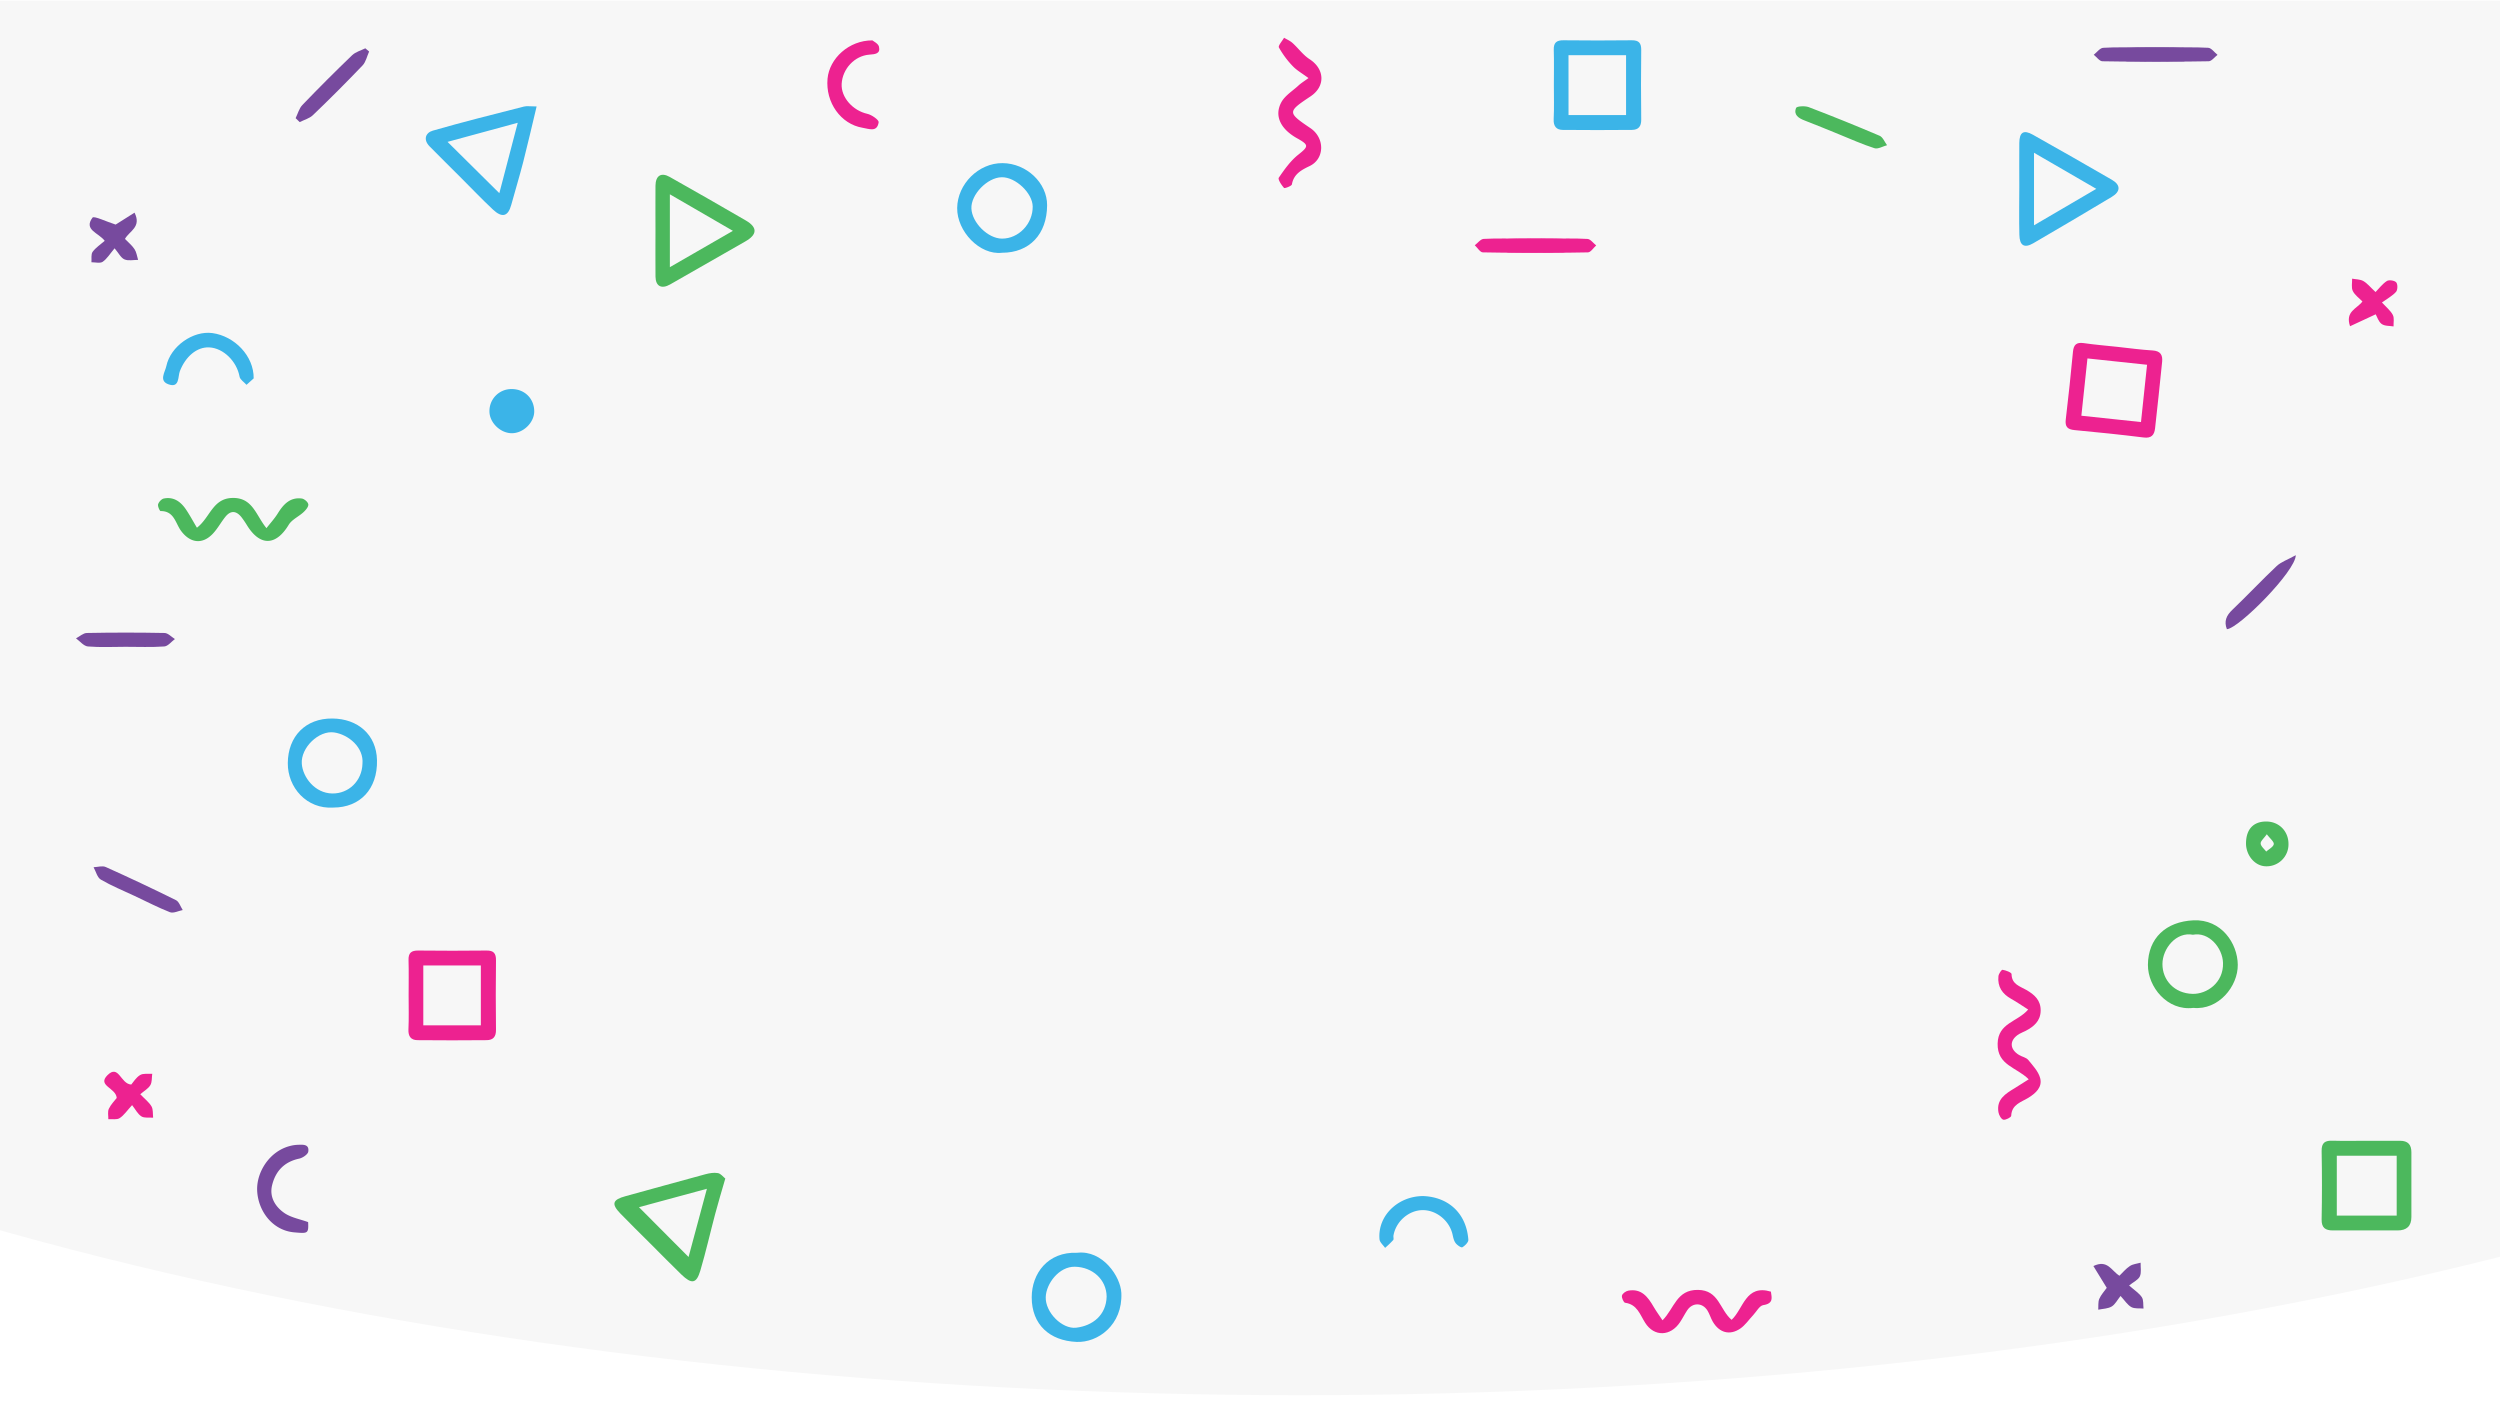 <svg xmlns="http://www.w3.org/2000/svg" xmlns:xlink="http://www.w3.org/1999/xlink" viewBox="0 0 1920 1080"><defs><style>.cls-1{fill:none;}.cls-2{clip-path:url(#clip-path);}.cls-3{clip-path:url(#clip-path-2);}.cls-4{fill:#f7f7f7;}.cls-5{fill:#ed2290;}.cls-6{fill:#4cb85d;}.cls-7{fill:#3bb4e8;}.cls-8{fill:#774a9e;}</style><clipPath id="clip-path" transform="translate(-740.18 -325.88)"><rect class="cls-1" x="740.18" y="326.38" width="1920" height="1153.68"/></clipPath><clipPath id="clip-path-2" transform="translate(-740.18 -325.88)"><ellipse class="cls-1" cx="1738.44" cy="698.7" rx="1738.44" ry="698.7"/></clipPath></defs><title>cindy hero</title><g id="Layer_2" data-name="Layer 2"><g id="Layer_1-2" data-name="Layer 1"><g class="cls-2"><g class="cls-3"><rect class="cls-4" width="1920" height="1080"/><path class="cls-5" d="M1745.1,385.84c-3.44,2.53-5.9,4-8,6-4.54,4.12-10.34,7.7-13,12.85-5.42,10.35-.28,20.41,12.29,27.42,9.24,5.15,8.79,6.26.92,12.53-6,4.74-10.62,11.31-15,17.68-.87,1.28,2,5.63,4,7.89.46.53,5.83-1.43,6.06-2.75,1.4-8,7.44-11.09,13.61-14.05,11.63-5.57,11.78-21.57.59-29.12-17.85-12.07-17.66-12.53.11-24.4,11.57-7.72,10.92-21-.76-28.56-5-3.23-8.62-8.41-13.1-12.45-1.86-1.68-4.31-2.71-6.49-4-1.43,2.55-4.69,6.1-3.94,7.48a70,70,0,0,0,10.75,14.45C1736.21,380,1740.39,382.34,1745.1,385.84Z" transform="translate(-740.18 -325.88)"/><path class="cls-5" d="M2298.24,1154.79c-4.45,2.81-7.59,4.87-10.8,6.82-7.05,4.26-14.16,8.58-12.44,18.51.37,2.17,2.13,5.32,3.79,5.7s6-1.82,6-3c.36-8.8,7.72-10.46,13.26-13.88,5.71-3.52,10.75-8.22,9-15-1.34-5.16-5.64-9.72-9.22-14.06-1.56-1.88-4.72-2.38-7-3.76-7.57-4.57-7.5-11.61.14-16.18,1.52-.91,3.24-1.48,4.81-2.3,6.37-3.31,11.49-7.55,11.63-15.54s-4.7-12.29-11-15.94c-4.86-2.81-11.28-4.3-11.35-12.18,0-1.22-4.4-2.93-6.92-3.3-.84-.12-3,3.15-3.17,5-.8,7.94,2.93,13.53,9.84,17.35,4.24,2.36,8.24,5.16,13,8.18-8.2,9.63-23.13,10.14-23.45,26.23C2274.07,1144.13,2288.79,1145.36,2298.24,1154.79Z" transform="translate(-740.18 -325.88)"/><path class="cls-6" d="M891.42,731.16c-3.22-5.39-5.7-10.08-8.7-14.42-4-5.75-9.35-9.49-16.7-8-1.77.35-3.88,2.63-4.41,4.44-.43,1.5,1.25,5.23,1.95,5.22,10.41-.15,11.39,9.44,15.69,15.21,7,9.43,16.44,10.7,24.54,2,3.59-3.86,6.14-8.67,9.46-12.8,4.27-5.3,8.63-4.6,12.57.52a68.84,68.84,0,0,1,4,5.89c10,16.3,22.25,16,32.07-.27,2.45-4.06,7.74-6.33,11.41-9.75,1.71-1.59,3.88-4.11,3.66-5.95s-3.13-4.28-5.09-4.52c-9-1.11-14.08,4.56-18.4,11.52-2.38,3.83-5.5,7.21-8.64,11.25-8.21-10-10.57-23.66-26.32-23.19C903.44,708.73,901.52,723.47,891.42,731.16Z" transform="translate(-740.18 -325.88)"/><path class="cls-5" d="M2017,1339.88c-2.51-3.79-4.87-7-6.84-10.39-4.38-7.56-9.34-14.21-19.46-12.39-1.87.34-4.45,2.18-4.85,3.78s1.3,5.38,2.43,5.53c9.26,1.23,11.34,9,15.36,15.33,6.93,11,19.56,10.56,26.83-.46,2-3,3.54-6.15,5.5-9.1,4-6.06,11.59-6.06,15.48.1,1.73,2.73,2.57,6,4.24,8.79,5,8.38,12.88,10.6,20.91,5.23,3.9-2.61,6.7-6.88,10-10.38,2.55-2.7,4.84-7.25,7.75-7.7,8.13-1.27,6.51-5.81,5.89-10.36-19.44-5.83-21,13.07-30.17,21.66-9.22-7.81-9.68-22.83-25.82-23C2027.73,1316.31,2026.13,1330.67,2017,1339.88Z" transform="translate(-740.18 -325.88)"/><path class="cls-5" d="M1410.17,356.89c-18-.06-33,13.84-34.44,29.41-1.68,18.33,10.28,34.95,26.81,37.69,5.23.87,11.27,3.68,12.45-4.23.26-1.76-5.31-5.7-8.67-6.45-11.09-2.44-20.32-12.59-19.75-23,.64-11.58,9.92-21.61,21.28-22.46,4.32-.32,8.68-.59,7.39-6.09C1414.66,359.28,1410.94,357.58,1410.17,356.89Z" transform="translate(-740.18 -325.88)"/><path class="cls-7" d="M935,616.49c.21-17.3-14.73-32.48-31.73-34.81-14.85-2-32.11,10.11-35.34,25.34-1,4.7-5.91,11.29,1.6,14,8.71,3.16,7.2-6,8.78-10.07,4.34-11.18,13-18.76,22.62-18.27,10.91.55,21.13,10.81,23.23,22.44.42,2.35,3.5,4.21,5.35,6.3Z" transform="translate(-740.18 -325.88)"/><path class="cls-7" d="M1833.33,1244.46c-19.57-.07-35.31,15.26-33.68,33.23.21,2.3,2.79,4.38,4.27,6.56a74.7,74.7,0,0,0,6.23-6c.61-.71,0-2.35.22-3.53,1.92-10.83,11.75-19.36,22.35-19.46s20.62,8.09,23,18.66c.52,2.3,1,4.82,2.38,6.64,1.18,1.6,4.26,3.72,5.16,3.22,2-1.16,4.75-3.88,4.61-5.78C1866.38,1257.59,1852.49,1245.26,1833.33,1244.46Z" transform="translate(-740.18 -325.88)"/><path class="cls-5" d="M829.82,1169.12c-1.59,2.09-4.45,4.91-6.05,8.31-1.06,2.24-.32,5.34-.39,8,2.94-.2,6.5.57,8.67-.82,3.29-2.1,5.62-5.71,9.58-10,2.53,3.22,4.28,6.83,7.16,8.65,2.29,1.46,6,.74,9,1-.35-2.92.11-6.3-1.24-8.64-1.86-3.22-5.09-5.64-8.65-9.37,3-2.58,6.18-4.31,7.76-7,1.4-2.36,1-5.77,1.44-8.72-3.16.24-6.92-.5-9.34,1-3.17,1.93-5.3,5.59-6.78,7.28-8.26-.42-9.54-15.88-18.25-7.21C814.56,1159.78,829.24,1161.23,829.82,1169.12Z" transform="translate(-740.18 -325.88)"/><path class="cls-8" d="M836.16,509.36c3.3-6.07,12.93-9,7.34-20.16L829,498.36c-7.08-2.24-16.64-6.89-17.78-5.35-7,9.46,4.63,11.56,9.38,17.82-3.14,2.75-6.84,5.14-9.28,8.46-1.38,1.89-.68,5.3-.92,8,2.94,0,6.64,1,8.65-.35,3.34-2.31,5.61-6.18,9.14-10.36,3.15,3.73,4.83,7.34,7.56,8.51,3,1.3,7,.35,10.49.38-.86-2.76-1.2-5.86-2.72-8.19C841.64,514.39,838.77,512.09,836.16,509.36Z" transform="translate(-740.18 -325.88)"/><path class="cls-8" d="M2358.16,1314.94c-1.85,2.63-4.39,5.31-5.75,8.5-1,2.43-.58,5.5-.78,8.28,3.47-.73,7.38-.71,10.28-2.42,2.7-1.58,4.34-5,6.85-8.12,3.23,3.48,5.28,6.87,8.28,8.54,2.55,1.41,6.2.83,9.37,1.13-.37-3,.16-6.5-1.31-8.72-2.09-3.15-5.65-5.34-9.76-9,3.4-2.74,7-4.32,8.25-7,1.35-3,.49-7,.59-10.49-2.75.79-5.89,1-8.17,2.5-3.12,2-5.58,5.09-8.11,7.51-6.25-3.89-9.11-12.69-20-7.44C2351.29,1303.8,2354.52,1309,2358.16,1314.94Z" transform="translate(-740.18 -325.88)"/><path class="cls-5" d="M2564.71,567.27c1.09,1.89,2.11,5.59,4.53,7.38s6.07,1.37,9.19,1.93c-.11-3,.69-6.43-.56-8.82-1.75-3.35-5-5.91-8.36-9.57,4.22-3.06,8.12-5.1,10.84-8.19,1.3-1.48,1.37-5.79.14-7.25s-5.52-2.11-7.16-1.07c-3.43,2.19-6,5.72-8.72,8.49-4.09-3.79-6.39-6.74-9.39-8.45-2.43-1.38-5.71-1.27-8.61-1.82.09,3.19-.75,6.84.52,9.45,1.55,3.17,4.88,5.46,7.4,8.09-4.27,5.66-13.39,7.52-9.51,19Z" transform="translate(-740.18 -325.88)"/><path class="cls-7" d="M1132.89,624.68a16.81,16.81,0,0,0-16.81,17c-.09,8.62,8.27,16.87,17.13,16.91s17.25-8.19,17.26-16.76C1150.47,631.91,1142.94,624.54,1132.89,624.68Z" transform="translate(-740.18 -325.88)"/><path class="cls-8" d="M2503.33,752.27c-6.23,3.46-11.22,5.1-14.7,8.37-11.6,10.9-22.46,22.59-34,33.56-4.69,4.45-6.54,8.88-4.2,14.9C2459.5,808.61,2503.35,764.42,2503.33,752.27Z" transform="translate(-740.18 -325.88)"/><path class="cls-8" d="M2404.36,362.32c-10,0-20-.37-29.88.26-2.52.16-4.84,3.48-7.25,5.35,2.24,1.75,4.44,5,6.71,5q31.26.58,62.52,0c2.29-.05,4.52-3.22,6.78-4.93-2.39-1.9-4.69-5.28-7.18-5.43C2425.53,362,2414.94,362.32,2404.36,362.32Z" transform="translate(-740.18 -325.88)"/><path class="cls-8" d="M836.56,822.63c9.94,0,19.91.44,29.8-.27,2.84-.2,5.44-3.7,8.16-5.69-2.65-1.62-5.26-4.6-7.94-4.66q-29.8-.59-59.64,0c-2.82,0-5.6,2.69-8.39,4.13,3,2.17,5.92,5.94,9.11,6.22C817.23,823.17,826.92,822.64,836.56,822.63Z" transform="translate(-740.18 -325.88)"/><path class="cls-5" d="M1929.48,509.13c-10.27,0-20.56-.31-30.8.23-2.35.13-4.55,3.18-6.82,4.89,2.07,1.91,4.11,5.42,6.22,5.46q30.8.63,61.61,0c2.15,0,4.24-3.47,6.36-5.33-2.22-1.75-4.37-4.89-6.68-5C1949.43,508.81,1939.44,509.13,1929.48,509.13Z" transform="translate(-740.18 -325.88)"/><path class="cls-7" d="M1152.3,407.64c-3.64,15.18-6.77,28.92-10.27,42.57-2.85,11.09-6.2,22.06-9.23,33.11-2.42,8.77-6.92,10.15-14,3.54-8.36-7.83-16.26-16.14-24.37-24.24s-16.26-16.15-24.31-24.31c-5.08-5.15-3.14-10.48,2.43-12.09,23.2-6.7,46.65-12.52,70-18.5C1144.85,407.15,1147.35,407.64,1152.3,407.64Zm-28.63,66.6,14.14-54.07-53.92,14.66Z" transform="translate(-740.18 -325.88)"/><path class="cls-6" d="M1297.21,1231c-2.88,10-5.45,18.45-7.72,27-3.88,14.55-7.17,29.27-11.45,43.7-3,10.13-6.67,10.65-14.65,2.92s-15.81-15.74-23.7-23.62c-7.67-7.68-15.45-15.25-23-23.06-7.19-7.45-6.11-10.67,3.85-13.39,20.45-5.57,40.84-11.32,61.3-16.83,3.11-.84,6.59-1.46,9.66-.91C1293.74,1227.19,1295.57,1229.71,1297.21,1231Zm-14.13,7.86L1230.91,1253l38.08,38.24Z" transform="translate(-740.18 -325.88)"/><path class="cls-7" d="M2291,469.24c0-11.15-.09-22.3,0-33.44.08-8.4,3.25-10.48,10.4-6.47q30.49,17.12,60.76,34.66c6.79,3.92,6.74,9-.14,13.1q-30,18-60.25,35.59c-6.88,4-10.52,1.87-10.71-6.39C2290.73,493.94,2291,481.59,2291,469.24Zm11.3,29.67,47.83-28-47.83-27.71Z" transform="translate(-740.18 -325.88)"/><path class="cls-6" d="M2557.17,1202c8.75,0,17.5,0,26.25,0,6,0,8.73,2.91,8.71,8.84-.05,16.58,0,33.16,0,49.74,0,7-3.71,10.28-10.59,10.27q-24.87,0-49.74,0c-5.53,0-8.73-1.86-8.61-8.38q.51-26.22,0-52.47c-.13-6.66,2.7-8.3,8.68-8.06C2540.27,1202.21,2548.73,1202,2557.17,1202Zm23.67,11.48h-46v46h46Z" transform="translate(-740.18 -325.88)"/><path class="cls-6" d="M1243.59,502.93c0-11.47-.1-22.95,0-34.42.09-7.79,4.39-10.46,10.94-6.75,19.56,11.07,39.11,22.17,58.53,33.5,9,5.28,8.78,10.73-.4,16q-28.87,16.57-57.82,33.06c-6.63,3.78-11.14,1.42-11.24-6C1243.47,526.49,1243.59,514.71,1243.59,502.93Zm11.05-27.82v55.95l48.41-27.9Z" transform="translate(-740.18 -325.88)"/><path class="cls-7" d="M1933.55,391.27c0-9,.2-18.07-.08-27.1-.16-5.53,2.11-7.42,7.49-7.36q26.2.3,52.4,0c5.59-.07,7.34,2.24,7.28,7.56-.19,17.76-.25,35.52,0,53.27.09,5.4-2.22,7.94-7.07,8q-26.64.25-53.27,0c-4.91-.05-7.12-2.87-6.9-8.15C1933.82,408.75,1933.55,400,1933.55,391.27Zm11.26,23H1989v-46h-44.21Z" transform="translate(-740.18 -325.88)"/><path class="cls-5" d="M1054,1090.35c0-9,.2-18.08-.07-27.1-.17-5.53,2.1-7.42,7.49-7.36q26.19.3,52.39,0c5.59-.07,7.35,2.24,7.29,7.56-.19,17.75-.26,35.51,0,53.27.09,5.4-2.22,7.94-7.08,8q-26.62.26-53.27,0c-4.91-.06-7.12-2.87-6.89-8.15C1054.27,1107.82,1054,1099.08,1054,1090.35Zm11.27,23h44.2v-46h-44.2Z" transform="translate(-740.18 -325.88)"/><path class="cls-5" d="M2366.44,592.27c9,1,17.94,2.21,26.95,2.76,6,.36,7.83,3.47,7.31,8.65q-2.57,25.61-5.43,51.18c-.57,5.11-2.85,7.81-8.87,7-17.61-2.2-35.29-4-53-5.67-5.33-.51-7.37-2.55-6.72-8.07q3.09-26,5.54-52.1c.51-5.4,2.68-7.39,8.14-6.64C2349,590.63,2357.75,591.35,2366.44,592.27Zm-23.1,8.88-4.67,44,45.79,4.87,4.66-44Z" transform="translate(-740.18 -325.88)"/><path class="cls-7" d="M1509.73,520c-17.09,2-34.66-16.43-34.44-34.41.23-18.37,16.44-34.59,34.87-34.43s34.31,15.24,34.2,32.41C1544.23,505.83,1530.78,520,1509.73,520Zm-.2-58c-11.06.14-23.82,13.32-23.31,24.06.52,10.95,12.74,23,23.4,23.08,12.84.1,23.84-11.37,23.67-24.7C1533.15,474.13,1520.15,461.84,1509.53,462Z" transform="translate(-740.18 -325.88)"/><path class="cls-7" d="M996.21,946.09c-20.52,1.39-35.15-15.49-35-34.14.14-20.52,13.62-34.47,34.24-34.26,19.5.19,33.82,12.31,34.27,32C1030.21,931.94,1016.65,946.08,996.21,946.09Zm22.34-33.58c1.19-12.56-10.65-22.51-21.8-24.13-11.74-1.7-25.68,11.73-24.79,24.08.73,10.2,9.92,22.62,23.43,22.81C1008,935.45,1018.15,925.64,1018.55,912.51Z" transform="translate(-740.18 -325.88)"/><path class="cls-7" d="M1567.5,1288c19.53-2.24,33.32,18.29,33.88,30.92,1.09,24.54-18.07,38.24-34.33,37.55-20.72-.87-34.53-13.29-34.51-34.24C1532.55,1304,1544.8,1287.09,1567.5,1288Zm22.58,33.66c-.14-13.09-10.81-22.67-24.39-22.93-12.12-.24-22.09,12.94-22.39,23.34-.35,11.72,12.53,24.7,23.34,23.49C1579.43,1344.09,1589.72,1335.86,1590.08,1321.62Z" transform="translate(-740.18 -325.88)"/><path class="cls-6" d="M2424.67,1099.94c-20,2.5-35-16.17-34.89-33.08.15-20.49,13.83-33.16,34.91-34.17,21.61-1,33.94,17.8,34.1,34.09C2459,1083.4,2444,1101.86,2424.67,1099.94Zm-.33-56.18c-12.86-2.46-23.33,10.64-23.41,22.41-.08,12.42,9.2,22.67,23.15,23,10.9.27,23.82-8.49,23.38-23.74C2447.14,1053.81,2436.61,1041.34,2424.34,1043.76Z" transform="translate(-740.18 -325.88)"/><path class="cls-8" d="M976.82,1264.45c.46,9-.36,8.75-10.58,7.89-17.13-1.46-28-16.84-28.57-32.31-.49-13.87,9.31-29.89,25.08-34a27.46,27.46,0,0,1,6.11-.94c3.89-.11,8.94-.66,8.08,5.21-.32,2.16-4.3,4.84-7,5.41-11.54,2.45-18.25,9.75-20.82,20.57-2.15,9.07,2.6,16.57,9.7,21.36C964,1261.07,970.67,1262.21,976.82,1264.45Z" transform="translate(-740.18 -325.88)"/><path class="cls-8" d="M967.22,416.62c1.69-3.41,2.68-7.5,5.2-10.12q18.72-19.5,38.23-38.24c2.63-2.53,6.7-3.57,10.1-5.29l2.92,2.49c-1.64,3.59-2.48,7.94-5,10.63q-18.68,19.56-38.21,38.26c-2.64,2.53-6.71,3.57-10.12,5.3Z" transform="translate(-740.18 -325.88)"/><path class="cls-6" d="M2497.74,974.12a16.83,16.83,0,0,1-17.62,17.07c-8.15-.28-15-8.33-15-17.58.05-10.69,5.47-16.68,15.23-16.81C2490.3,956.67,2497.78,964.13,2497.74,974.12Zm-16.65-7.55c-2.25,3.2-4.85,5.27-4.72,7.15.15,2.15,2.74,4.13,4.27,6.18,2.06-1.89,5.44-3.56,5.79-5.71C2486.72,972.32,2483.58,969.9,2481.09,966.57Z" transform="translate(-740.18 -325.88)"/><path class="cls-8" d="M2385.31,362.32c10.58,0,21.17-.35,31.7.26,2.49.15,4.79,3.53,7.18,5.43-2.26,1.71-4.49,4.88-6.79,4.93q-31.24.57-62.51,0c-2.27,0-4.48-3.25-6.71-5,2.41-1.87,4.73-5.19,7.25-5.35C2365.36,362,2375.35,362.32,2385.31,362.32Z" transform="translate(-740.18 -325.88)"/><path class="cls-8" d="M843.63,1014c-8.72-4.1-17.71-7.75-26-12.58-2.77-1.62-3.78-6.26-5.59-9.52,3.14-.11,6.78-1.31,9.35-.15q27.21,12.21,53.94,25.45c2.39,1.19,3.49,5,5.19,7.59-3.3.65-7.15,2.7-9.81,1.67C861.46,1022.84,852.62,1018.19,843.63,1014Z" transform="translate(-740.18 -325.88)"/><path class="cls-6" d="M2152.06,428.84c-8.66-3.5-17.27-7.12-26-10.45-4.67-1.78-8.58-4.42-6.48-9.62.55-1.36,6.8-1.72,9.7-.62q27.43,10.47,54.45,22c2.48,1.06,3.83,4.77,5.71,7.25-3.25.86-7,3.18-9.66,2.31C2170.36,436.7,2161.28,432.56,2152.06,428.84Z" transform="translate(-740.18 -325.88)"/><path class="cls-5" d="M1910.43,509.13c10,0,20-.32,29.89.24,2.31.13,4.46,3.27,6.68,5-2.12,1.86-4.21,5.29-6.36,5.33q-30.8.62-61.61,0c-2.11,0-4.15-3.55-6.22-5.46,2.27-1.71,4.47-4.76,6.82-4.89C1889.87,508.82,1900.16,509.13,1910.43,509.13Z" transform="translate(-740.18 -325.88)"/></g></g></g></g></svg>